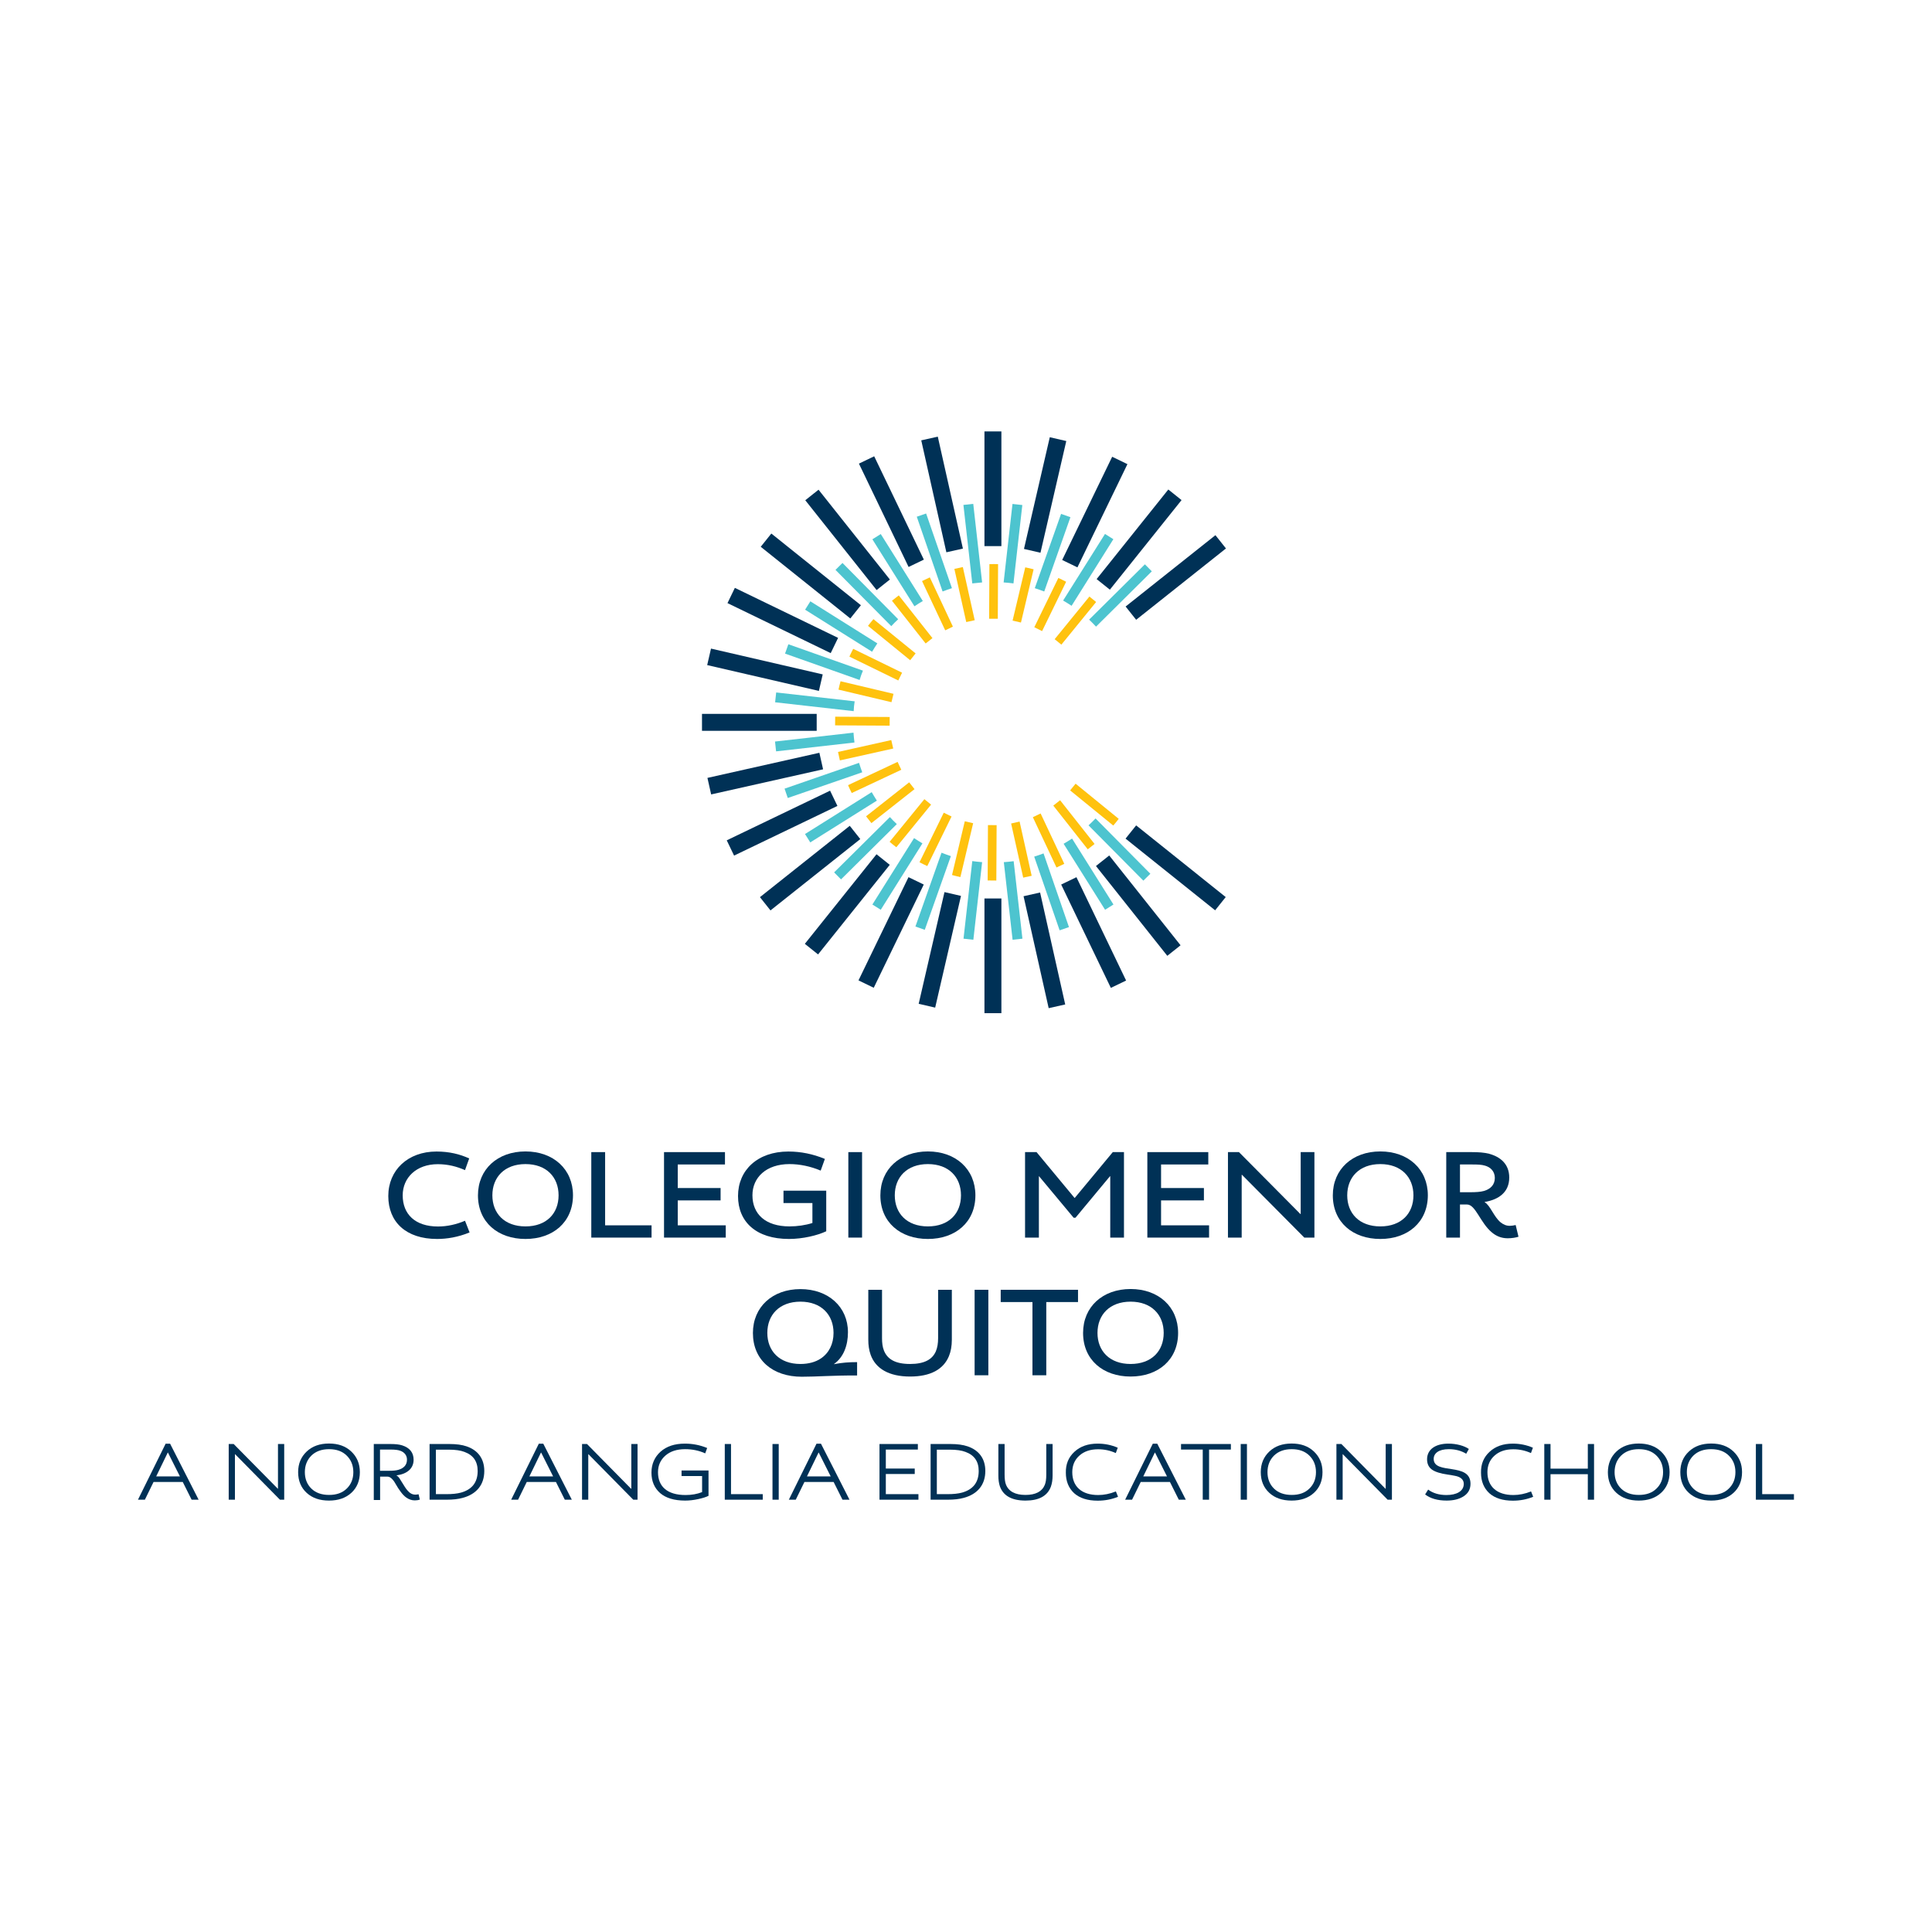 <?xml version="1.0" encoding="utf-8"?>
<!-- Generator: Adobe Illustrator 28.0.0, SVG Export Plug-In . SVG Version: 6.00 Build 0)  -->
<svg version="1.1" id="Layer_1" xmlns="http://www.w3.org/2000/svg" xmlns:xlink="http://www.w3.org/1999/xlink" x="0px" y="0px"
	 viewBox="0 0 198.43 198.43" style="enable-background:new 0 0 198.43 198.43;" xml:space="preserve">
<style type="text/css">
	.st0{fill:#003156;}
	.st1{fill:#4DC4CF;}
	.st2{fill:#FFC20E;}
</style>
<g>
	<path class="st0" d="M14.17,154.03l2.84-5.75h0.46l2.93,5.75h-0.72l-0.91-1.82h-3l-0.89,1.82H14.17z M16.04,151.64h2.44l-1.23-2.45
		h-0.02L16.04,151.64z"/>
	<polygon class="st0" points="23.49,154.03 23.49,148.31 24,148.31 28.54,152.91 28.55,152.91 28.55,148.31 29.19,148.31 
		29.19,154.03 28.75,154.03 24.15,149.36 24.13,149.36 24.13,154.03 	"/>
	<g>
		<path class="st0" d="M31.5,149.08c0.58-0.55,1.35-0.82,2.29-0.82c0.95,0,1.71,0.27,2.29,0.82c0.58,0.55,0.88,1.25,0.88,2.12
			c0,0.89-0.3,1.6-0.88,2.13c-0.58,0.53-1.35,0.79-2.29,0.79c-0.95,0-1.71-0.26-2.29-0.79c-0.58-0.53-0.88-1.24-0.88-2.13
			C30.62,150.33,30.92,149.63,31.5,149.08 M35.61,152.89c0.45-0.43,0.68-1,0.68-1.69c0-0.69-0.23-1.26-0.68-1.7
			c-0.44-0.44-1.05-0.66-1.81-0.66c-0.76,0-1.37,0.22-1.82,0.66c-0.44,0.44-0.67,1.01-0.67,1.7c0,0.69,0.23,1.26,0.67,1.69
			c0.44,0.43,1.05,0.65,1.82,0.65C34.56,153.54,35.16,153.33,35.61,152.89"/>
		<path class="st0" d="M38.39,154.03v-5.72h1.72c0.49,0,0.89,0.04,1.2,0.14c0.78,0.25,1.17,0.75,1.17,1.48
			c0,0.87-0.63,1.45-1.75,1.6v0.02c0.12,0.05,0.25,0.19,0.39,0.43l0.47,0.75c0.17,0.27,0.35,0.46,0.51,0.59
			c0.17,0.13,0.36,0.19,0.56,0.19c0.11,0,0.23-0.02,0.33-0.04l0.13,0.55c-0.14,0.05-0.31,0.08-0.52,0.08c-0.31,0-0.6-0.1-0.87-0.29
			c-0.2-0.14-0.39-0.34-0.58-0.6c-0.19-0.26-0.35-0.5-0.47-0.72c-0.23-0.44-0.56-0.83-0.86-0.83h-0.78v2.4H38.39z M39.03,151.06
			h0.91c0.43,0,0.76-0.03,0.98-0.1c0.58-0.17,0.88-0.52,0.88-1.05c0-0.44-0.28-0.76-0.67-0.9c-0.23-0.09-0.56-0.13-1.02-0.13h-1.08
			V151.06z"/>
		<path class="st0" d="M44.12,154.03v-5.72h2.05c0.7,0,1.29,0.08,1.75,0.24c1.15,0.39,1.82,1.25,1.82,2.53
			c0,1.42-0.8,2.38-2.21,2.76c-0.46,0.13-1.01,0.19-1.66,0.19H44.12z M44.76,153.46h1.08c0.61,0,1.11-0.05,1.51-0.16
			c1.14-0.32,1.71-1.06,1.71-2.22c0-0.98-0.45-1.63-1.36-1.96c-0.39-0.15-0.93-0.23-1.61-0.23h-1.32V153.46z"/>
		<path class="st0" d="M52.5,154.03l2.84-5.75h0.46l2.93,5.75h-0.72l-0.91-1.82h-3l-0.89,1.82H52.5z M54.37,151.64h2.44l-1.23-2.45
			h-0.02L54.37,151.64z"/>
		<polygon class="st0" points="59.78,154.03 59.78,148.31 60.29,148.31 64.82,152.91 64.84,152.91 64.84,148.31 65.48,148.31 
			65.48,154.03 65.04,154.03 60.44,149.36 60.42,149.36 60.42,154.03 		"/>
		<path class="st0" d="M67.84,149.1c0.63-0.56,1.46-0.83,2.51-0.83c0.79,0,1.55,0.15,2.28,0.45l-0.2,0.55
			c-0.64-0.29-1.33-0.43-2.06-0.43c-0.85,0-1.53,0.22-2.03,0.66c-0.5,0.44-0.76,1.01-0.76,1.71c0,1.47,0.96,2.34,2.83,2.34
			c0.63,0,1.2-0.1,1.7-0.3v-1.65H70v-0.57h2.77v2.6c-0.25,0.13-0.61,0.24-1.07,0.34c-0.46,0.1-0.9,0.15-1.33,0.15
			c-1.12,0-1.98-0.26-2.57-0.77c-0.59-0.52-0.89-1.22-0.89-2.1C66.91,150.37,67.23,149.65,67.84,149.1"/>
		<polygon class="st0" points="74.44,154.03 74.44,148.31 75.08,148.31 75.08,153.46 78.34,153.46 78.34,154.03 		"/>
		<rect x="79.34" y="148.31" class="st0" width="0.64" height="5.72"/>
		<path class="st0" d="M81.02,154.03l2.84-5.75h0.46l2.93,5.75h-0.72l-0.91-1.82h-3l-0.89,1.82H81.02z M82.88,151.64h2.44
			l-1.23-2.45h-0.02L82.88,151.64z"/>
		<polygon class="st0" points="90.33,154.03 90.33,148.31 94.27,148.31 94.27,148.88 90.98,148.88 90.98,150.83 93.95,150.83 
			93.95,151.39 90.98,151.39 90.98,153.46 94.33,153.46 94.33,154.03 		"/>
		<path class="st0" d="M95.58,154.03v-5.72h2.05c0.7,0,1.28,0.08,1.75,0.24c1.15,0.39,1.82,1.25,1.82,2.53
			c0,1.42-0.8,2.38-2.21,2.76c-0.46,0.13-1.01,0.19-1.66,0.19H95.58z M96.22,153.46h1.08c0.61,0,1.11-0.05,1.51-0.16
			c1.14-0.32,1.71-1.06,1.71-2.22c0-0.98-0.45-1.63-1.36-1.96c-0.39-0.15-0.93-0.23-1.62-0.23h-1.32V153.46z"/>
		<path class="st0" d="M102.54,148.31h0.64v3.13c0,0.43,0.04,0.77,0.13,1.01c0.27,0.72,0.95,1.09,2.01,1.09
			c1.05,0,1.71-0.35,1.99-1.04c0.1-0.25,0.15-0.58,0.15-1.01v-3.18h0.65v3.22c0,0.45-0.06,0.84-0.18,1.17
			c-0.36,0.95-1.23,1.42-2.6,1.42c-1.42,0-2.3-0.5-2.64-1.48c-0.1-0.31-0.15-0.67-0.15-1.07V148.31z"/>
		<path class="st0" d="M110.35,149.11c0.6-0.56,1.4-0.84,2.39-0.84c0.72,0,1.41,0.14,2.06,0.42l-0.2,0.55
			c-0.58-0.26-1.18-0.39-1.81-0.39c-0.81,0-1.46,0.22-1.94,0.66c-0.48,0.43-0.72,1-0.72,1.69c0,1.47,0.96,2.35,2.66,2.35
			c0.59,0,1.2-0.12,1.82-0.37l0.22,0.55c-0.66,0.27-1.36,0.4-2.09,0.4c-1.04,0-1.85-0.26-2.42-0.77c-0.56-0.52-0.85-1.22-0.85-2.1
			C109.45,150.37,109.75,149.66,110.35,149.11"/>
		<path class="st0" d="M115.56,154.03l2.84-5.75h0.46l2.93,5.75h-0.72l-0.91-1.82h-3l-0.89,1.82H115.56z M117.42,151.64h2.44
			l-1.23-2.45h-0.02L117.42,151.64z"/>
		<polygon class="st0" points="121.3,148.88 121.3,148.31 126.42,148.31 126.42,148.88 124.18,148.88 124.18,154.03 123.53,154.03 
			123.53,148.88 		"/>
		<rect x="127.43" y="148.31" class="st0" width="0.64" height="5.72"/>
		<path class="st0" d="M130.37,149.08c0.58-0.55,1.35-0.82,2.29-0.82c0.95,0,1.71,0.27,2.29,0.82c0.58,0.55,0.88,1.25,0.88,2.12
			c0,0.89-0.3,1.6-0.88,2.13c-0.58,0.53-1.35,0.79-2.29,0.79c-0.95,0-1.71-0.26-2.29-0.79c-0.58-0.53-0.88-1.24-0.88-2.13
			C129.49,150.33,129.79,149.63,130.37,149.08 M134.48,152.89c0.45-0.43,0.68-1,0.68-1.69c0-0.69-0.23-1.26-0.68-1.7
			c-0.44-0.44-1.05-0.66-1.81-0.66c-0.76,0-1.37,0.22-1.82,0.66c-0.44,0.44-0.67,1.01-0.67,1.7c0,0.69,0.23,1.26,0.67,1.69
			c0.44,0.43,1.05,0.65,1.82,0.65C133.43,153.54,134.03,153.33,134.48,152.89"/>
		<polygon class="st0" points="137.26,154.03 137.26,148.31 137.77,148.31 142.3,152.91 142.32,152.91 142.32,148.31 142.96,148.31 
			142.96,154.03 142.52,154.03 137.92,149.36 137.9,149.36 137.9,154.03 		"/>
		<path class="st0" d="M146.68,152.99c0.49,0.37,1.12,0.56,1.88,0.56c1.04,0,1.78-0.39,1.78-1.15c0-0.45-0.35-0.72-0.89-0.82
			c-0.27-0.06-0.55-0.1-0.83-0.14c-0.56-0.08-1.24-0.25-1.6-0.54c-0.3-0.24-0.45-0.58-0.45-1.02c0-1.02,0.87-1.61,2.2-1.61
			c0.83,0,1.64,0.23,2.09,0.55l-0.27,0.49c-0.51-0.31-1.11-0.47-1.78-0.47c-1.05,0-1.56,0.43-1.56,1c0,1.67,3.78,0.3,3.78,2.55
			c0,0.56-0.23,0.98-0.7,1.29c-0.47,0.3-1.05,0.44-1.75,0.44c-0.93,0-1.66-0.21-2.21-0.63L146.68,152.99z"/>
		<path class="st0" d="M152.99,149.11c0.6-0.56,1.4-0.84,2.39-0.84c0.72,0,1.41,0.14,2.06,0.42l-0.2,0.55
			c-0.58-0.26-1.18-0.39-1.81-0.39c-0.81,0-1.46,0.22-1.94,0.66c-0.48,0.43-0.72,1-0.72,1.69c0,1.47,0.96,2.35,2.66,2.35
			c0.59,0,1.2-0.12,1.82-0.37l0.22,0.55c-0.66,0.27-1.35,0.4-2.09,0.4c-1.04,0-1.85-0.26-2.42-0.77c-0.56-0.52-0.85-1.22-0.85-2.1
			C152.09,150.37,152.39,149.66,152.99,149.11"/>
		<polygon class="st0" points="158.61,154.03 158.61,148.31 159.25,148.31 159.25,150.84 163.08,150.84 163.08,148.31 
			163.72,148.31 163.72,154.03 163.08,154.03 163.08,151.41 159.25,151.41 159.25,154.03 		"/>
		<path class="st0" d="M166.02,149.08c0.58-0.55,1.35-0.82,2.29-0.82s1.71,0.27,2.29,0.82c0.58,0.55,0.88,1.25,0.88,2.12
			c0,0.89-0.3,1.6-0.88,2.13c-0.58,0.53-1.35,0.79-2.29,0.79s-1.71-0.26-2.29-0.79c-0.58-0.53-0.88-1.24-0.88-2.13
			C165.15,150.33,165.44,149.63,166.02,149.08 M170.13,152.89c0.45-0.43,0.68-1,0.68-1.69c0-0.69-0.23-1.26-0.68-1.7
			c-0.44-0.44-1.05-0.66-1.81-0.66c-0.76,0-1.37,0.22-1.82,0.66c-0.44,0.44-0.67,1.01-0.67,1.7c0,0.69,0.23,1.26,0.67,1.69
			c0.44,0.43,1.05,0.65,1.82,0.65C169.08,153.54,169.69,153.33,170.13,152.89"/>
		<path class="st0" d="M173.46,149.08c0.58-0.55,1.35-0.82,2.29-0.82c0.95,0,1.71,0.27,2.29,0.82c0.58,0.55,0.88,1.25,0.88,2.12
			c0,0.89-0.3,1.6-0.88,2.13c-0.58,0.53-1.35,0.79-2.29,0.79c-0.95,0-1.71-0.26-2.29-0.79c-0.58-0.53-0.88-1.24-0.88-2.13
			C172.58,150.33,172.87,149.63,173.46,149.08 M177.56,152.89c0.45-0.43,0.68-1,0.68-1.69c0-0.69-0.23-1.26-0.68-1.7
			c-0.44-0.44-1.05-0.66-1.82-0.66c-0.76,0-1.37,0.22-1.82,0.66c-0.44,0.44-0.67,1.01-0.67,1.7c0,0.69,0.23,1.26,0.67,1.69
			c0.44,0.43,1.05,0.65,1.82,0.65C176.51,153.54,177.12,153.33,177.56,152.89"/>
		<polygon class="st0" points="180.34,154.03 180.34,148.31 180.99,148.31 180.99,153.46 184.25,153.46 184.25,154.03 		"/>
		<path class="st0" d="M44.89,127.25c-3.2,0-5.01-1.75-5.01-4.41c0-2.65,2-4.57,4.95-4.57c1.31,0,2.4,0.27,3.36,0.71l-0.43,1.2
			c-0.84-0.37-1.75-0.61-2.8-0.61c-2.2,0-3.6,1.39-3.6,3.2c0,1.93,1.27,3.2,3.63,3.2c0.93,0,1.88-0.21,2.77-0.59l0.47,1.2
			C47.04,127.07,45.9,127.25,44.89,127.25"/>
		<path class="st0" d="M53.97,127.25c-2.83,0-4.88-1.72-4.88-4.48c0-2.68,2.01-4.51,4.88-4.51c2.87,0,4.88,1.83,4.88,4.51
			C58.84,125.53,56.79,127.25,53.97,127.25 M53.97,119.56c-2.16,0-3.4,1.36-3.4,3.21s1.24,3.19,3.4,3.19c2.16,0,3.4-1.33,3.4-3.19
			S56.13,119.56,53.97,119.56"/>
		<polygon class="st0" points="60.73,127.11 60.73,118.33 62.15,118.33 62.15,125.85 66.92,125.85 66.92,127.11 		"/>
		<polygon class="st0" points="68.2,127.11 68.2,118.33 74.46,118.33 74.46,119.6 69.61,119.6 69.61,122.02 74.01,122.02 
			74.01,123.29 69.61,123.29 69.61,125.85 74.54,125.85 74.54,127.11 		"/>
		<path class="st0" d="M81.03,127.25c-3.36,0-5.23-1.75-5.23-4.41c0-2.65,2-4.57,5.17-4.57c1.27,0,2.52,0.25,3.75,0.76l-0.43,1.2
			c-1.04-0.44-2.16-0.67-3.2-0.67c-2.41,0-3.81,1.39-3.81,3.2c0,1.93,1.33,3.2,3.81,3.2c0.79,0,1.64-0.12,2.35-0.35v-2.05h-2.97
			v-1.27h4.39v4.17C83.95,126.89,82.45,127.25,81.03,127.25"/>
		<rect x="87.13" y="118.33" class="st0" width="1.41" height="8.78"/>
		<path class="st0" d="M95.3,127.25c-2.83,0-4.88-1.72-4.88-4.48c0-2.68,2.01-4.51,4.88-4.51s4.88,1.83,4.88,4.51
			C100.18,125.53,98.13,127.25,95.3,127.25 M95.3,119.56c-2.16,0-3.4,1.36-3.4,3.21s1.24,3.19,3.4,3.19c2.16,0,3.4-1.33,3.4-3.19
			S97.46,119.56,95.3,119.56"/>
		<polygon class="st0" points="114.03,127.11 114.03,120.81 114,120.81 110.46,125.07 110.27,125.07 106.72,120.81 106.7,120.81 
			106.7,127.11 105.28,127.11 105.28,118.33 106.46,118.33 110.36,123.03 110.39,123.03 114.29,118.33 115.44,118.33 115.44,127.11 
					"/>
		<polygon class="st0" points="117.84,127.11 117.84,118.33 124.1,118.33 124.1,119.6 119.25,119.6 119.25,122.02 123.65,122.02 
			123.65,123.29 119.25,123.29 119.25,125.85 124.18,125.85 124.18,127.11 		"/>
		<polygon class="st0" points="133.96,127.11 127.56,120.66 127.53,120.66 127.53,127.11 126.12,127.11 126.12,118.33 
			127.25,118.33 133.56,124.69 133.59,124.69 133.59,118.33 135,118.33 135,127.11 		"/>
		<path class="st0" d="M141.77,127.25c-2.83,0-4.88-1.72-4.88-4.48c0-2.68,2.01-4.51,4.88-4.51c2.87,0,4.88,1.83,4.88,4.51
			C146.64,125.53,144.59,127.25,141.77,127.25 M141.77,119.56c-2.16,0-3.4,1.36-3.4,3.21s1.24,3.19,3.4,3.19
			c2.16,0,3.4-1.33,3.4-3.19S143.92,119.56,141.77,119.56"/>
		<path class="st0" d="M154.85,127.18c-0.67,0-1.19-0.24-1.61-0.59c-1.21-0.99-1.68-2.88-2.57-2.88h-0.72v3.4h-1.41v-8.78h2.63
			c0.67,0,1.27,0.04,1.77,0.17c1.15,0.31,2.07,1.05,2.07,2.44c0,1.51-1.08,2.27-2.52,2.51v0.03c0.57,0.32,0.93,1.49,1.64,2.07
			c0.27,0.21,0.56,0.35,0.93,0.35c0.16,0,0.41-0.03,0.61-0.08l0.29,1.2C155.7,127.11,155.26,127.18,154.85,127.18 M152.52,119.72
			c-0.37-0.11-0.77-0.12-1.33-0.12h-1.24v2.85h1.07c0.57,0,1.03-0.03,1.39-0.13c0.68-0.2,1.12-0.63,1.12-1.35
			C153.52,120.3,153.09,119.88,152.52,119.72"/>
		<path class="st0" d="M82.35,141.4c-3.01,0-5.02-1.73-5.02-4.49c0-2.68,2.01-4.51,4.88-4.51c2.87,0,4.88,1.83,4.88,4.43
			c0,1.32-0.43,2.56-1.44,3.27l0.01,0.01c0.84-0.16,1.52-0.21,2.37-0.21v1.37C85.42,141.26,83.98,141.4,82.35,141.4 M82.21,133.69
			c-2.16,0-3.4,1.36-3.4,3.21c0,1.85,1.24,3.19,3.4,3.19c0.84,0,1.55-0.2,2.09-0.56c0.84-0.56,1.31-1.49,1.31-2.63
			C85.61,135.05,84.37,133.69,82.21,133.69"/>
		<path class="st0" d="M97.46,139.29c-0.56,1.35-1.89,2.09-3.99,2.09c-2.19,0-3.55-0.83-4.05-2.24c-0.17-0.48-0.24-0.99-0.24-1.53
			v-5.14h1.41v4.97c0,0.48,0.05,0.91,0.2,1.28c0.35,0.87,1.15,1.37,2.68,1.37c1.48,0,2.28-0.47,2.64-1.28
			c0.17-0.39,0.24-0.85,0.24-1.37v-4.97h1.41v5.14C97.76,138.24,97.66,138.81,97.46,139.29"/>
		<rect x="100.1" y="132.47" class="st0" width="1.41" height="8.78"/>
		<polygon class="st0" points="107.46,133.73 107.46,141.25 106.04,141.25 106.04,133.73 102.78,133.73 102.78,132.47 
			110.72,132.47 110.72,133.73 		"/>
		<path class="st0" d="M116.12,141.38c-2.83,0-4.88-1.72-4.88-4.48c0-2.68,2.01-4.51,4.88-4.51c2.87,0,4.88,1.83,4.88,4.51
			C121,139.66,118.95,141.38,116.12,141.38 M116.12,133.69c-2.16,0-3.4,1.36-3.4,3.21c0,1.85,1.24,3.19,3.4,3.19s3.4-1.33,3.4-3.19
			C119.52,135.05,118.28,133.69,116.12,133.69"/>
		<rect x="101.11" y="44.31" class="st0" width="1.74" height="11.78"/>
		<rect x="101.11" y="92.28" class="st0" width="1.74" height="11.78"/>
		<rect x="72.1" y="73.32" class="st0" width="11.78" height="1.74"/>
		
			<rect x="90.72" y="46.67" transform="matrix(0.901 -0.433 0.433 0.901 -13.729 44.849)" class="st0" width="1.74" height="11.78"/>
		
			<rect x="111.5" y="89.92" transform="matrix(0.901 -0.433 0.433 0.901 -30.406 58.11)" class="st0" width="1.74" height="11.78"/>
		
			<rect x="74.47" y="83.7" transform="matrix(0.901 -0.433 0.433 0.901 -28.698 43.14)" class="st0" width="11.78" height="1.74"/>
		
			<rect x="86.18" y="49.52" transform="matrix(0.783 -0.622 0.622 0.783 -15.573 66.209)" class="st0" width="1.74" height="11.78"/>
		
			<rect x="116.04" y="87.07" transform="matrix(0.783 -0.622 0.622 0.783 -32.454 92.947)" class="st0" width="1.74" height="11.78"/>
		
			<rect x="77.32" y="88.25" transform="matrix(0.783 -0.622 0.622 0.783 -37.382 71.137)" class="st0" width="11.78" height="1.74"/>
		
			<rect x="114.86" y="58.39" transform="matrix(0.783 -0.622 0.622 0.783 -10.645 88.018)" class="st0" width="11.78" height="1.74"/>
		
			<rect x="82.39" y="53.3" transform="matrix(0.625 -0.781 0.781 0.625 -14.988 87.192)" class="st0" width="1.74" height="11.78"/>
		
			<rect x="119.84" y="83.29" transform="matrix(0.625 -0.781 0.781 0.625 -24.347 127.671)" class="st0" width="1.74" height="11.78"/>
		
			<rect x="81.1" y="92.04" transform="matrix(0.625 -0.781 0.781 0.625 -39.908 102.752)" class="st0" width="11.78" height="1.74"/>
		
			<rect x="111.08" y="54.59" transform="matrix(0.625 -0.781 0.781 0.625 0.572 112.111)" class="st0" width="11.78" height="1.74"/>
		<rect x="79.52" y="57.84" transform="matrix(0.436 -0.9 0.9 0.436 -12.009 108.294)" class="st0" width="1.74" height="11.78"/>
		<rect x="85.63" y="94.9" transform="matrix(0.436 -0.9 0.9 0.436 -34.571 136.383)" class="st0" width="11.78" height="1.74"/>
		<rect x="106.55" y="51.73" transform="matrix(0.436 -0.9 0.9 0.436 16.08 130.855)" class="st0" width="11.78" height="1.74"/>
		
			<rect x="77.74" y="62.89" transform="matrix(0.225 -0.974 0.974 0.225 -6.113 129.878)" class="st0" width="1.74" height="11.78"/>
		
			<rect x="90.69" y="96.69" transform="matrix(0.225 -0.974 0.974 0.225 -20.227 169.675)" class="st0" width="11.78" height="1.74"/>
		
			<rect x="101.49" y="49.95" transform="matrix(0.225 -0.974 0.974 0.225 33.683 143.992)" class="st0" width="11.78" height="1.74"/>
		
			<rect x="72.68" y="78.57" transform="matrix(0.976 -0.219 0.219 0.976 -15.484 19.128)" class="st0" width="11.78" height="1.74"/>
		
			<rect x="106.36" y="91.7" transform="matrix(0.976 -0.219 0.219 0.976 -18.763 25.842)" class="st0" width="1.74" height="11.78"/>
		
			<rect x="95.86" y="44.89" transform="matrix(0.976 -0.219 0.219 0.976 -8.771 22.408)" class="st0" width="1.74" height="11.78"/>
		<path class="st1" d="M94.78,61.73l-4.32-6.88l-0.86,0.54l4.32,6.88C94.2,62.07,94.49,61.9,94.78,61.73"/>
		<path class="st1" d="M88.63,68.88l-7.66-2.71l-0.34,0.96l7.66,2.71C88.38,69.51,88.5,69.2,88.63,68.88"/>
		<path class="st1" d="M97.77,60.41l-2.65-7.67l-0.96,0.33l2.65,7.68C97.13,60.63,97.45,60.51,97.77,60.41"/>
		<path class="st1" d="M90.11,66.08l-6.88-4.32l-0.54,0.86l6.88,4.32C89.74,66.65,89.92,66.36,90.11,66.08"/>
		<path class="st1" d="M92.25,63.6l-5.72-5.78l-0.72,0.71l5.73,5.78C91.76,64.07,92,63.83,92.25,63.6"/>
		<path class="st1" d="M107.25,60.75l2.69-7.63l-0.96-0.34l-2.7,7.63C106.62,60.52,106.93,60.63,107.25,60.75"/>
		<path class="st1" d="M112.57,64.36l5.73-5.68l-0.71-0.72l-5.73,5.68C112.1,63.87,112.34,64.11,112.57,64.36"/>
		<path class="st1" d="M104.09,59.92l0.91-8.05l-1.01-0.11l-0.91,8.06C103.43,59.84,103.76,59.88,104.09,59.92"/>
		<path class="st1" d="M110.06,62.22l4.29-6.84l-0.86-0.54l-4.3,6.84C109.49,61.86,109.78,62.03,110.06,62.22"/>
		<path class="st1" d="M87.78,72.03l-8.06-0.91l-0.11,1.01l8.07,0.91C87.69,72.7,87.73,72.36,87.78,72.03"/>
		<path class="st1" d="M100.87,59.82l-0.91-8.07l-1.01,0.11l0.91,8.06C100.19,59.89,100.53,59.85,100.87,59.82"/>
		<path class="st1" d="M106.22,87.98l2.61,7.57l0.96-0.33l-2.61-7.57C106.87,87.77,106.55,87.88,106.22,87.98"/>
		<path class="st1" d="M103.1,88.55l0.9,7.97l1.01-0.11l-0.9-7.96C103.78,88.49,103.44,88.53,103.1,88.55"/>
		<path class="st1" d="M99.86,88.44l-0.9,7.97l1.01,0.11l0.9-7.97C100.53,88.52,100.19,88.49,99.86,88.44"/>
		<path class="st1" d="M111.8,84.77l5.63,5.68l0.72-0.71l-5.63-5.68C112.29,84.3,112.05,84.54,111.8,84.77"/>
		<path class="st1" d="M109.24,86.66l4.26,6.78l0.86-0.54l-4.25-6.77C109.82,86.31,109.54,86.49,109.24,86.66"/>
		<path class="st1" d="M88.23,78.35L80.58,81l0.33,0.96l7.65-2.64C88.44,79,88.33,78.68,88.23,78.35"/>
		<path class="st1" d="M87.66,75.25l-8.06,0.91l0.11,1.01l8.05-0.91C87.72,75.93,87.68,75.59,87.66,75.25"/>
		<path class="st1" d="M89.53,81.36l-6.85,4.3l0.54,0.86l6.84-4.29C89.87,81.94,89.7,81.65,89.53,81.36"/>
		<path class="st1" d="M91.4,83.92l-5.73,5.68l0.71,0.72l5.73-5.68C91.86,84.41,91.62,84.17,91.4,83.92"/>
		<path class="st1" d="M96.7,87.58l-2.68,7.58l0.96,0.34l2.68-7.57C97.33,87.82,97.01,87.7,96.7,87.58"/>
		<path class="st1" d="M93.88,86.08L89.6,92.9l0.86,0.54l4.28-6.82C94.45,86.45,94.16,86.27,93.88,86.08"/>
		<path class="st2" d="M100.11,63.7l-1.22-5.46c-0.29,0.06-0.58,0.12-0.87,0.19l1.22,5.46L100.11,63.7z"/>
		<path class="st2" d="M103.85,84.58l1.24,5.56c0.29-0.06,0.58-0.12,0.87-0.19l-1.24-5.57L103.85,84.58z"/>
		<path class="st2" d="M91.54,76.01l-5.47,1.22c0.06,0.29,0.12,0.58,0.19,0.87l5.48-1.22L91.54,76.01z"/>
		<path class="st2" d="M97.87,64.36L95.5,59.3c-0.27,0.12-0.54,0.25-0.8,0.38l2.38,5.06L97.87,64.36z"/>
		<path class="st2" d="M106.08,83.93l2.43,5.17c0.27-0.12,0.54-0.25,0.8-0.38l-2.43-5.17L106.08,83.93z"/>
		<path class="st2" d="M92.19,78.25l-5.09,2.39c0.12,0.27,0.24,0.54,0.38,0.81l5.09-2.39L92.19,78.25z"/>
		<path class="st2" d="M95.77,65.54l-3.46-4.39c-0.24,0.18-0.47,0.36-0.7,0.55l3.46,4.39L95.77,65.54z"/>
		<path class="st2" d="M108.18,82.74l3.54,4.49c0.24-0.18,0.47-0.36,0.7-0.55l-3.54-4.49L108.18,82.74z"/>
		<path class="st2" d="M93.38,80.35l-4.43,3.49c0.18,0.24,0.36,0.47,0.55,0.7l4.43-3.49L93.38,80.35z"/>
		<path class="st2" d="M94.04,67.11l-4.33-3.52c-0.19,0.22-0.38,0.45-0.56,0.69l4.33,3.53L94.04,67.11z"/>
		<path class="st2" d="M109.91,81.18l4.43,3.61c0.19-0.22,0.38-0.45,0.56-0.69l-4.43-3.61L109.91,81.18z"/>
		<path class="st2" d="M94.94,82.08l-3.57,4.38c0.22,0.19,0.45,0.38,0.69,0.56l3.57-4.38L94.94,82.08z"/>
		<path class="st2" d="M109.01,66.21l3.57-4.38c-0.23-0.19-0.46-0.38-0.69-0.56l-3.57,4.38L109.01,66.21z"/>
		<path class="st2" d="M92.65,69.09l-5.02-2.45c-0.14,0.26-0.27,0.53-0.39,0.8l5.02,2.45L92.65,69.09z"/>
		<path class="st2" d="M96.93,83.47l-2.49,5.09c0.26,0.14,0.53,0.27,0.8,0.39l2.49-5.09L96.93,83.47z"/>
		<path class="st2" d="M107.03,64.82l2.47-5.07c-0.26-0.14-0.53-0.26-0.8-0.39l-2.47,5.06L107.03,64.82z"/>
		<path class="st2" d="M91.77,71.26l-5.44-1.29c-0.08,0.29-0.15,0.57-0.21,0.86l5.44,1.29L91.77,71.26z"/>
		<path class="st2" d="M99.09,84.35l-1.31,5.52c0.29,0.08,0.57,0.15,0.86,0.21l1.31-5.53L99.09,84.35z"/>
		<path class="st2" d="M104.86,63.94l1.3-5.47c-0.29-0.08-0.57-0.14-0.86-0.2l-1.3,5.47L104.86,63.94z"/>
		<path class="st2" d="M91.38,73.64l-5.6-0.03c-0.01,0.29-0.01,0.59-0.01,0.89l5.6,0.03L91.38,73.64z"/>
		<path class="st2" d="M101.47,84.74l-0.03,5.69c0.29,0.01,0.59,0.01,0.89,0.01l0.03-5.69L101.47,84.74z"/>
		<path class="st2" d="M102.48,63.55l0.03-5.61c-0.29-0.01-0.59-0.01-0.89,0l-0.03,5.61L102.48,63.55z"/>
	</g>
</g>
</svg>
